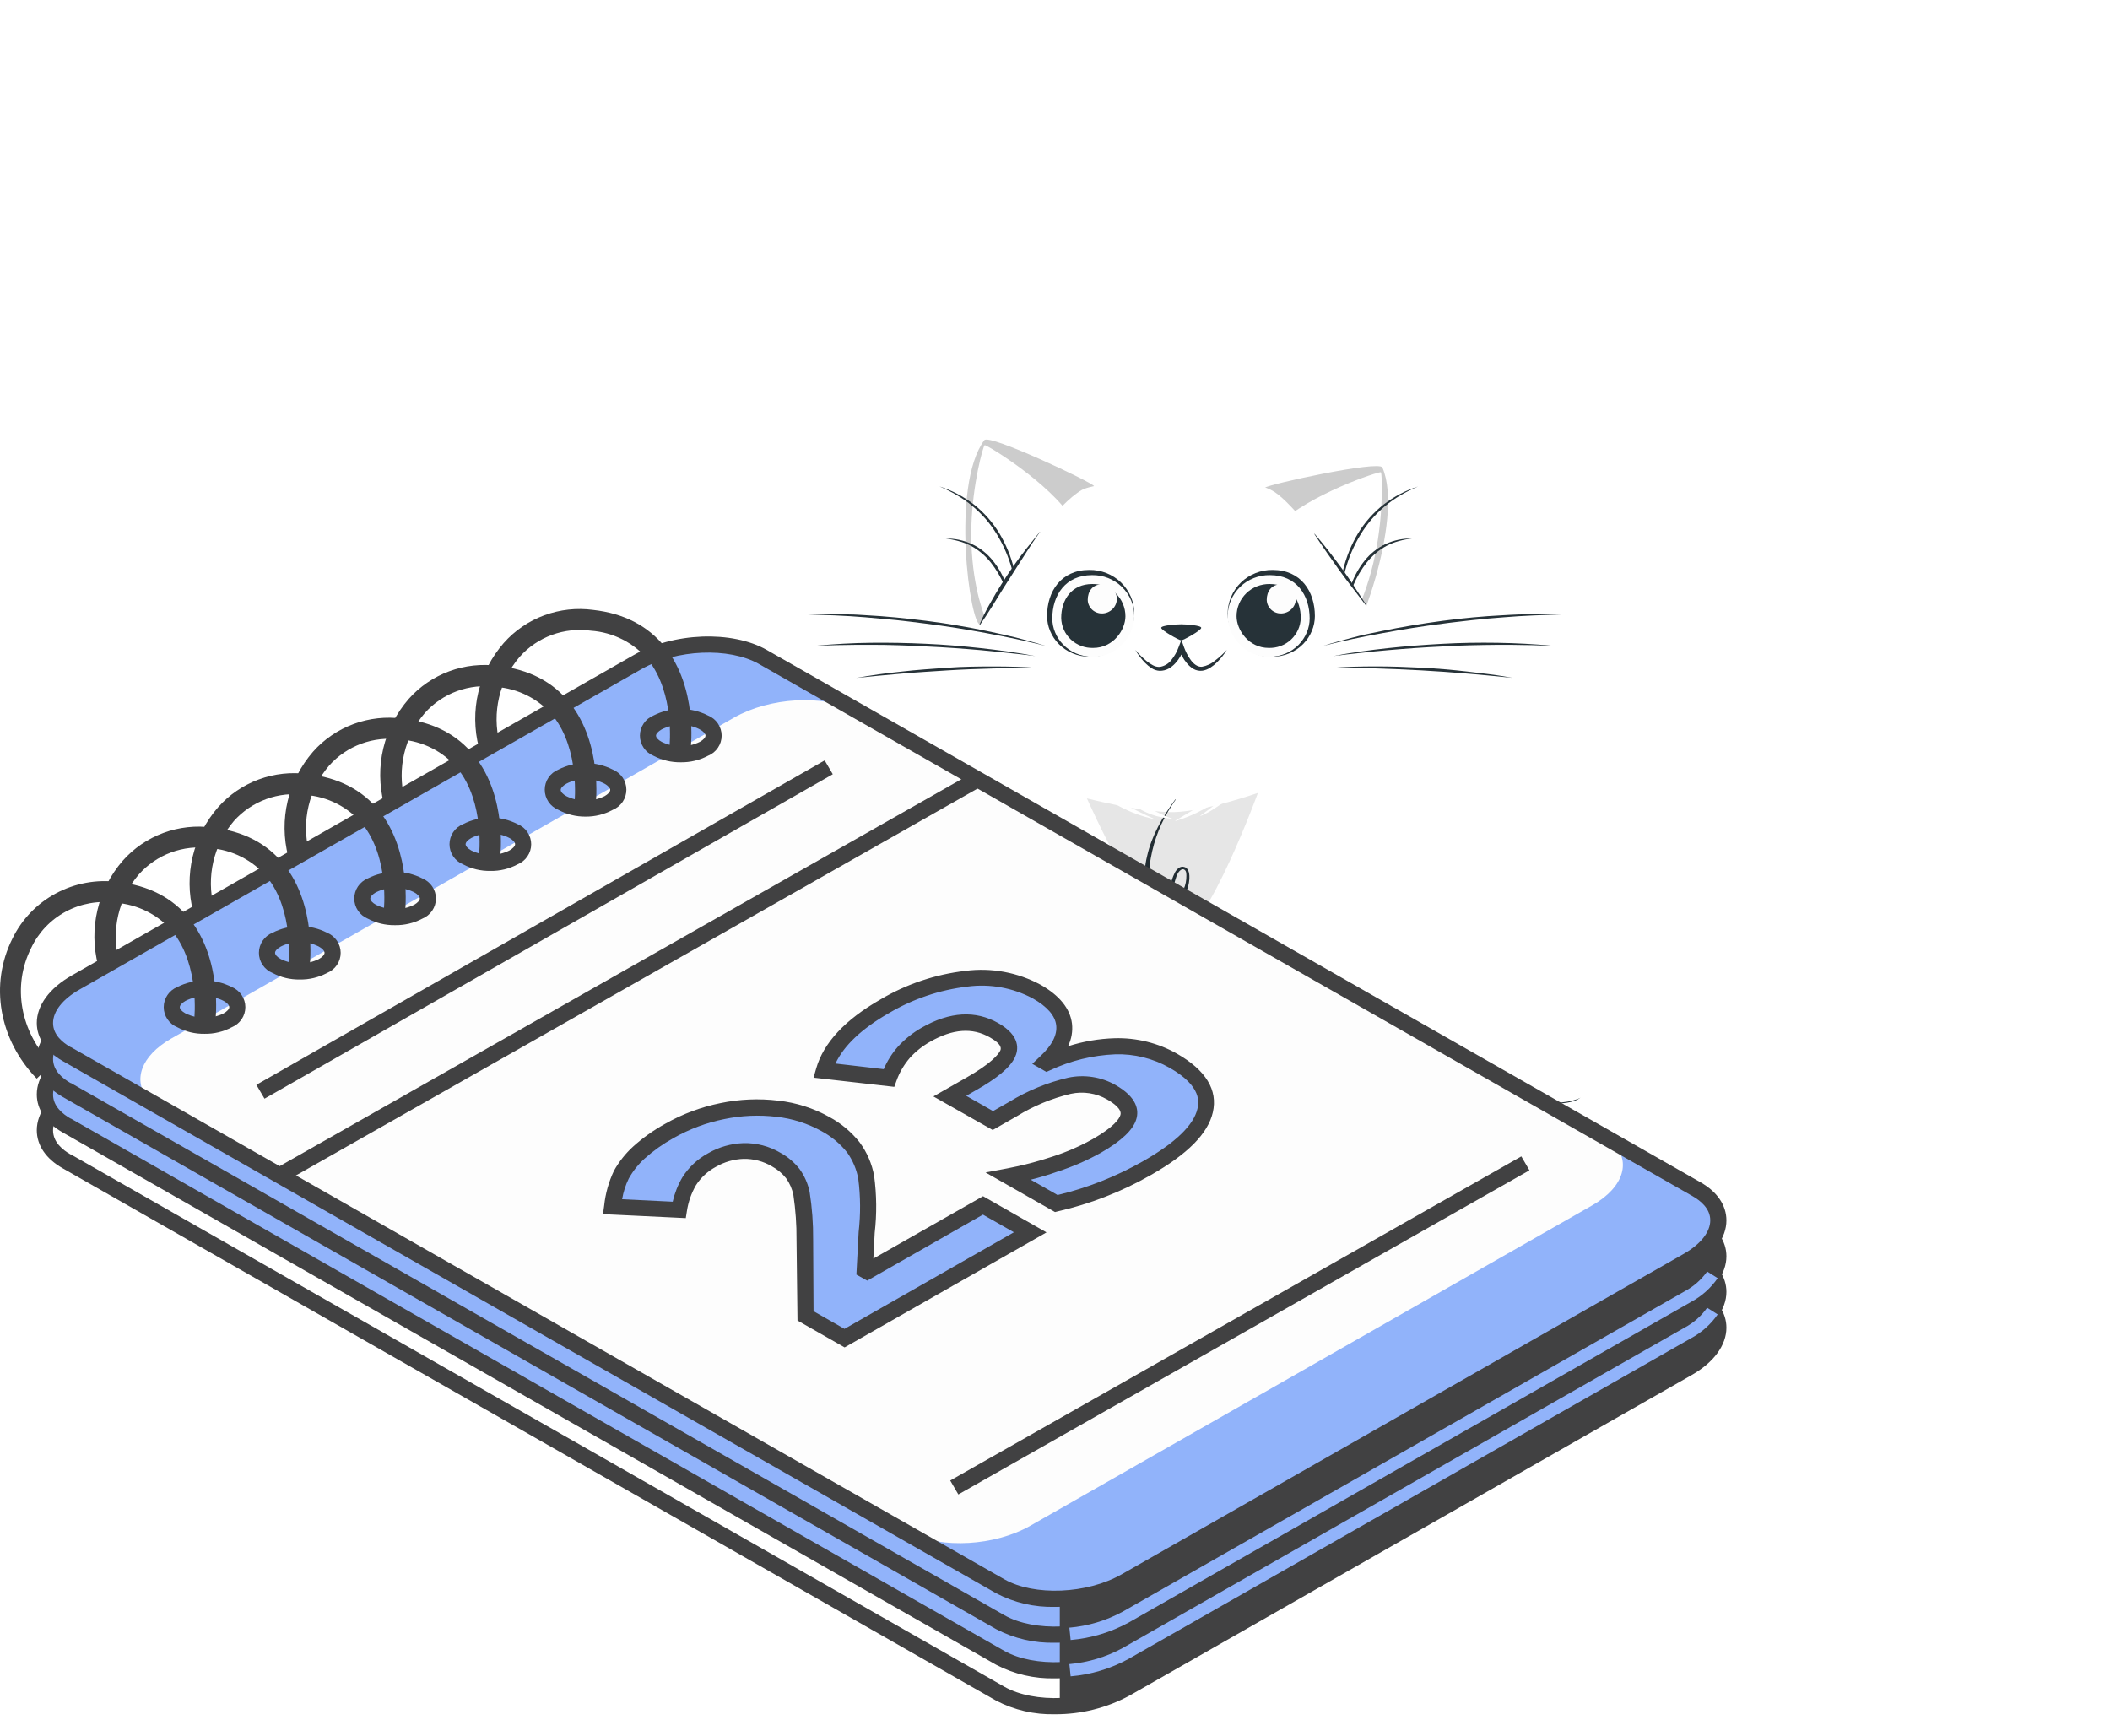 <svg width="96" height="79" viewBox="0 0 96 79" fill="none" xmlns="http://www.w3.org/2000/svg">
<g filter="url(#filter0_d)">
<path d="M48.174 40.366C48.174 40.366 45.414 41.354 44.893 43.062C44.371 44.769 47.143 49.091 47.143 49.091C47.143 49.091 45.906 49.892 45.792 50.213C45.679 50.533 46.297 51.044 46.297 51.044C46.297 51.044 46.275 51.425 46.729 51.718C47.183 52.011 47.799 51.718 47.799 51.718C48.106 51.881 48.452 51.958 48.8 51.943C49.39 51.92 50.665 50.482 50.801 50.257C50.938 50.033 48.174 40.366 48.174 40.366Z" fill="white"/>
<path d="M45.681 41.948C45.365 42.209 45.095 42.52 44.881 42.867C44.777 43.045 44.685 43.229 44.608 43.42C44.526 43.605 44.467 43.8 44.433 43.999C44.417 44.115 44.398 44.23 44.385 44.347C44.369 44.45 44.369 44.555 44.385 44.659C44.385 44.667 44.399 44.667 44.403 44.659C44.426 44.607 44.443 44.552 44.453 44.496C44.47 44.434 44.491 44.372 44.511 44.312C44.549 44.196 44.595 44.084 44.638 43.971C44.722 43.733 44.821 43.501 44.933 43.275C45.045 43.053 45.178 42.843 45.311 42.631C45.445 42.415 45.596 42.21 45.764 42.02C45.774 42.009 45.779 41.995 45.778 41.98C45.777 41.966 45.77 41.952 45.759 41.943C45.748 41.933 45.734 41.928 45.719 41.929C45.705 41.93 45.691 41.937 45.681 41.948Z" fill="white"/>
<path d="M45.238 42.967C45.169 43.043 45.105 43.123 45.045 43.206C44.993 43.286 44.946 43.37 44.905 43.456C44.818 43.638 44.754 43.831 44.717 44.03C44.632 44.427 44.639 44.838 44.737 45.232C44.737 45.237 44.739 45.242 44.743 45.245C44.746 45.249 44.751 45.251 44.756 45.251C44.761 45.251 44.766 45.249 44.77 45.245C44.773 45.242 44.775 45.237 44.775 45.232C44.81 45.045 44.824 44.858 44.85 44.663C44.875 44.469 44.899 44.289 44.938 44.099C44.977 43.914 45.027 43.732 45.087 43.553C45.146 43.37 45.226 43.194 45.325 43.029C45.33 43.018 45.331 43.006 45.327 42.994C45.324 42.982 45.316 42.972 45.306 42.965C45.296 42.958 45.284 42.954 45.272 42.955C45.26 42.955 45.248 42.959 45.238 42.967Z" fill="white"/>
<g opacity="0.1">
<path opacity="0.1" d="M48.174 40.366C48.174 40.366 45.414 41.354 44.892 43.062C44.371 44.769 47.142 49.091 47.142 49.091C47.142 49.091 45.906 49.892 45.792 50.213C45.679 50.533 46.297 51.044 46.297 51.044C46.297 51.044 46.274 51.425 46.729 51.718C47.183 52.011 47.799 51.718 47.799 51.718C48.106 51.881 48.452 51.958 48.8 51.943C49.39 51.92 50.665 50.482 50.801 50.257C50.937 50.033 48.174 40.366 48.174 40.366Z" fill="black"/>
<path opacity="0.1" d="M45.681 41.947C45.365 42.209 45.095 42.52 44.881 42.867C44.777 43.044 44.685 43.229 44.608 43.419C44.526 43.605 44.467 43.8 44.433 43.999C44.417 44.115 44.398 44.23 44.385 44.347C44.369 44.45 44.369 44.555 44.385 44.658C44.385 44.667 44.399 44.667 44.403 44.658C44.426 44.606 44.443 44.552 44.453 44.496C44.47 44.434 44.491 44.372 44.511 44.312C44.549 44.196 44.595 44.084 44.638 43.97C44.722 43.733 44.821 43.501 44.933 43.275C45.045 43.053 45.178 42.842 45.311 42.63C45.445 42.415 45.596 42.21 45.764 42.02C45.774 42.009 45.779 41.995 45.778 41.98C45.777 41.966 45.77 41.952 45.759 41.943C45.748 41.933 45.734 41.928 45.719 41.929C45.705 41.93 45.691 41.937 45.681 41.947Z" fill="black"/>
<path opacity="0.1" d="M45.238 42.967C45.169 43.043 45.105 43.123 45.045 43.206C44.993 43.286 44.946 43.37 44.905 43.456C44.818 43.638 44.754 43.831 44.717 44.03C44.632 44.427 44.639 44.838 44.737 45.232C44.737 45.237 44.739 45.242 44.743 45.245C44.746 45.249 44.751 45.251 44.756 45.251C44.761 45.251 44.766 45.249 44.77 45.245C44.773 45.242 44.775 45.237 44.775 45.232C44.81 45.045 44.824 44.858 44.85 44.663C44.875 44.469 44.899 44.289 44.938 44.099C44.977 43.914 45.027 43.732 45.087 43.553C45.146 43.37 45.226 43.194 45.325 43.029C45.33 43.018 45.331 43.006 45.327 42.994C45.324 42.982 45.316 42.972 45.306 42.965C45.296 42.958 45.284 42.954 45.272 42.955C45.26 42.955 45.248 42.959 45.238 42.967Z" fill="black"/>
</g>
<path d="M50.797 50.245C50.661 50.471 49.386 51.909 48.796 51.93C48.447 51.946 48.101 51.869 47.794 51.706C47.794 51.706 47.179 51.999 46.726 51.706C46.273 51.413 46.293 51.032 46.293 51.032C46.293 51.032 45.679 50.516 45.788 50.202C45.898 49.887 47.139 49.08 47.139 49.08C47.805 48.968 48.533 49.223 48.533 49.223C48.211 49.068 47.859 48.98 47.5 48.966C48.034 48.896 48.577 48.985 49.058 49.223C49.583 49.467 50.141 49.635 50.714 49.722C50.785 50.031 50.815 50.213 50.797 50.245Z" fill="#FDFDFD"/>
<path d="M50.797 50.245C50.661 50.471 49.386 51.909 48.796 51.93C48.574 51.939 48.353 51.91 48.141 51.847L49.451 49.399C49.86 49.548 50.282 49.658 50.713 49.728C50.785 50.031 50.815 50.213 50.797 50.245Z" fill="#DBDBDB"/>
<path d="M46.952 49.531C46.831 49.616 46.717 49.709 46.61 49.811C46.492 49.915 46.391 50.035 46.31 50.169C46.163 50.437 46.247 50.751 46.283 51.042C46.283 51.054 46.303 51.053 46.302 51.042C46.255 50.763 46.299 50.476 46.428 50.224C46.579 49.98 46.76 49.756 46.968 49.558C46.984 49.541 46.965 49.522 46.952 49.531Z" fill="#263238"/>
<path d="M48.599 50.052C48.33 50.242 48.098 50.478 47.914 50.749C47.833 50.882 47.78 51.031 47.758 51.185C47.744 51.353 47.763 51.523 47.814 51.684C47.814 51.692 47.83 51.692 47.832 51.684C47.854 51.528 47.868 51.371 47.902 51.216C47.937 51.074 47.99 50.938 48.06 50.81C48.128 50.678 48.208 50.553 48.299 50.436C48.397 50.311 48.507 50.187 48.61 50.062C48.617 50.059 48.608 50.046 48.599 50.052Z" fill="#263238"/>
<path d="M44.593 24.411C44.145 24.471 43.238 18.121 44.783 16.033C45.005 15.732 49.705 17.957 49.774 18.121C49.843 18.284 45.516 24.287 44.593 24.411Z" fill="white"/>
<path opacity="0.2" d="M49.774 18.116C49.797 18.167 49.389 18.789 48.792 19.621C47.782 17.985 44.871 16.212 44.799 16.256C44.727 16.3 44.248 18.04 44.196 19.933C44.136 22.177 44.638 23.68 44.88 24.269C44.796 24.336 44.698 24.383 44.593 24.408C44.147 24.468 43.239 18.117 44.784 16.028C45.005 15.727 49.702 17.952 49.774 18.116Z" fill="black"/>
<path d="M46.044 23.778C46.004 23.581 45.953 23.385 45.893 23.192C45.836 23 45.767 22.812 45.688 22.628C45.534 22.259 45.331 21.913 45.083 21.599C44.96 21.444 44.821 21.301 44.668 21.173C44.593 21.107 44.511 21.049 44.431 20.991C44.35 20.934 44.263 20.884 44.178 20.839C44.09 20.793 43.999 20.751 43.906 20.715C43.811 20.683 43.718 20.643 43.619 20.621C43.423 20.566 43.223 20.527 43.021 20.506C43.435 20.496 43.846 20.581 44.221 20.756C44.598 20.935 44.928 21.198 45.185 21.525C45.441 21.847 45.642 22.209 45.781 22.595C45.923 22.976 46.011 23.374 46.044 23.778Z" fill="#263238"/>
<path d="M46.315 23.625C46.306 23.335 46.278 23.047 46.23 22.761C46.186 22.476 46.124 22.193 46.046 21.915C45.894 21.358 45.665 20.825 45.366 20.331C45.217 20.084 45.048 19.85 44.861 19.63C44.67 19.413 44.463 19.21 44.241 19.024C44.019 18.838 43.781 18.671 43.528 18.526C43.276 18.377 43.014 18.246 42.743 18.133C43.307 18.313 43.835 18.589 44.303 18.948C44.768 19.316 45.163 19.762 45.469 20.267C45.771 20.771 45.996 21.318 46.136 21.887C46.28 22.455 46.34 23.04 46.315 23.625Z" fill="#263238"/>
<path d="M61.16 25.476C61.581 25.633 63.919 19.651 62.894 17.27C62.747 16.929 57.661 18.046 57.554 18.19C57.447 18.335 60.289 25.151 61.16 25.476Z" fill="white"/>
<path opacity="0.2" d="M57.555 18.191C57.521 18.234 57.775 18.931 58.166 19.876C59.528 18.505 62.766 17.431 62.827 17.489C62.887 17.546 62.953 19.35 62.574 21.206C62.119 23.402 61.285 24.755 60.915 25.276C60.981 25.36 61.065 25.427 61.161 25.475C61.584 25.633 63.922 19.651 62.896 17.271C62.746 16.933 57.661 18.047 57.555 18.191Z" fill="black"/>
<path d="M61.216 23.778C61.248 23.373 61.338 22.974 61.481 22.593C61.62 22.206 61.821 21.845 62.077 21.522C62.335 21.196 62.664 20.933 63.041 20.753C63.416 20.579 63.828 20.493 64.243 20.504C64.04 20.525 63.84 20.563 63.644 20.618C63.546 20.641 63.453 20.681 63.357 20.712C63.264 20.748 63.173 20.79 63.085 20.837C62.996 20.881 62.914 20.938 62.833 20.989C62.752 21.04 62.67 21.105 62.597 21.171C62.444 21.298 62.304 21.441 62.181 21.597C61.933 21.911 61.729 22.257 61.576 22.625C61.421 22.997 61.302 23.382 61.221 23.776L61.216 23.778Z" fill="#263238"/>
<path d="M60.944 23.625C60.917 23.041 60.977 22.457 61.12 21.89C61.26 21.32 61.484 20.774 61.786 20.27C62.094 19.765 62.49 19.319 62.957 18.952C63.424 18.593 63.952 18.317 64.515 18.137C64.245 18.25 63.983 18.381 63.732 18.529C63.479 18.674 63.24 18.841 63.017 19.028C62.795 19.214 62.589 19.416 62.399 19.634C62.212 19.853 62.043 20.088 61.894 20.334C61.594 20.828 61.365 21.362 61.214 21.919C61.135 22.197 61.073 22.479 61.03 22.765C60.982 23.049 60.953 23.337 60.944 23.625Z" fill="#263238"/>
<path d="M43.017 27.509C43.017 28.331 44.056 30.698 46.203 32.361C46.203 32.361 47.013 42.841 47.191 43.696C47.369 44.551 49.631 51.04 49.624 51.13C49.616 51.22 48.645 52.002 48.518 52.264C48.424 52.49 48.365 52.729 48.343 52.972C48.343 53.032 48.913 53.66 49.246 53.685C49.246 53.685 50.232 54.315 51.023 53.908C51.023 53.908 51.758 54.053 52.159 53.918C52.56 53.784 53.516 52.877 53.859 52.573C54.202 52.269 54.087 51.666 54.087 51.666L56.469 51.844C56.469 51.844 56.617 52.899 56.76 53.215C56.904 53.532 57.856 54.199 58.231 54.271C58.605 54.343 59.25 54.063 59.25 54.063C59.25 54.063 59.919 54.262 60.386 54.188C60.853 54.113 61.172 53.466 61.172 53.466C61.429 53.37 61.67 53.236 61.887 53.068C62.131 52.846 61.559 51.993 61.224 51.787C61.036 51.668 60.824 51.59 60.603 51.56C60.603 51.56 67.246 51.395 68.535 51.251C69.823 51.106 71.124 50.813 71.311 50.407C71.498 50.001 71.382 41.94 70.949 40.826C70.516 39.711 68.203 36.565 67.373 35.902C66.542 35.239 62.115 31.064 62.115 31.064C62.115 31.064 63.994 28.645 64.215 27.075C64.282 26.599 59.629 19.432 57.976 18.377C56.322 17.323 49.989 17.845 49.221 18.294C46.984 19.598 43.017 27.035 43.017 27.509Z" fill="white"/>
<path d="M47.236 42.768C47.257 42.545 47.284 42.32 47.319 42.097C47.322 42.08 47.317 42.062 47.307 42.048C47.297 42.033 47.282 42.023 47.265 42.019C47.248 42.015 47.23 42.017 47.214 42.025C47.199 42.034 47.187 42.047 47.181 42.063C47.106 42.281 47.049 42.503 47.009 42.729C46.972 42.957 46.951 43.188 46.947 43.418C46.933 43.855 46.933 44.34 47.144 44.736C47.144 44.742 47.16 44.736 47.161 44.736C47.23 44.306 47.168 43.863 47.183 43.428C47.194 43.205 47.218 42.983 47.236 42.768Z" fill="white"/>
<path d="M47.324 41.618C47.042 41.972 46.848 42.387 46.757 42.828C46.7 43.045 46.667 43.267 46.658 43.49C46.652 43.601 46.652 43.712 46.658 43.823C46.673 43.933 46.699 44.041 46.735 44.146C46.735 44.157 46.759 44.158 46.76 44.146C46.777 44.041 46.808 43.938 46.82 43.833C46.831 43.728 46.84 43.627 46.855 43.525C46.888 43.315 46.922 43.104 46.981 42.896C47.104 42.486 47.255 42.085 47.435 41.697C47.459 41.633 47.379 41.556 47.324 41.618Z" fill="white"/>
<path d="M43.774 26.022C43.614 26.213 43.466 26.413 43.331 26.623C43.201 26.833 43.088 27.054 42.994 27.283C42.893 27.51 42.811 27.745 42.75 27.986C42.699 28.233 42.663 28.483 42.642 28.734C42.642 28.763 42.679 28.775 42.688 28.745C42.757 28.512 42.851 28.285 42.94 28.06C43.03 27.834 43.108 27.606 43.204 27.383C43.3 27.16 43.406 26.941 43.512 26.721C43.618 26.502 43.723 26.284 43.845 26.073C43.873 26.032 43.807 25.982 43.774 26.022Z" fill="white"/>
<path d="M43.506 26.986C43.39 27.186 43.293 27.394 43.214 27.61C43.141 27.823 43.086 28.043 43.051 28.265C42.989 28.711 43.009 29.164 43.111 29.603C43.111 29.605 43.113 29.607 43.115 29.609C43.117 29.61 43.12 29.611 43.123 29.611C43.125 29.611 43.128 29.61 43.13 29.609C43.132 29.607 43.134 29.605 43.135 29.603C43.135 29.163 43.175 28.724 43.253 28.291C43.288 28.078 43.334 27.866 43.391 27.657C43.443 27.443 43.506 27.233 43.58 27.025C43.598 26.973 43.527 26.947 43.506 26.986Z" fill="white"/>
<path d="M63.627 25.961C63.458 25.738 63.273 25.528 63.074 25.331C63.061 25.318 63.036 25.331 63.047 25.352C63.339 25.748 63.592 26.17 63.805 26.611C63.912 26.826 64.017 27.043 64.106 27.265C64.196 27.486 64.278 27.724 64.359 27.956C64.453 28.217 64.524 28.485 64.601 28.75C64.602 28.752 64.603 28.754 64.605 28.755C64.606 28.756 64.609 28.757 64.611 28.757C64.613 28.757 64.615 28.756 64.616 28.755C64.618 28.754 64.619 28.752 64.62 28.75C64.63 27.747 64.229 26.753 63.627 25.961Z" fill="white"/>
<path d="M64.189 28.41C64.187 28.309 64.181 28.208 64.168 28.108C64.148 27.903 64.112 27.7 64.06 27.5C63.943 27.106 63.793 26.723 63.611 26.355C63.6 26.333 63.564 26.355 63.571 26.372C63.697 26.752 63.781 27.151 63.873 27.541C63.918 27.734 63.968 27.926 64.018 28.118C64.043 28.215 64.066 28.315 64.094 28.411C64.122 28.507 64.137 28.609 64.171 28.703C64.171 28.71 64.187 28.712 64.189 28.703C64.194 28.605 64.194 28.508 64.189 28.41Z" fill="white"/>
<path d="M69.742 38.167C69.557 37.929 69.376 37.688 69.187 37.455C68.996 37.225 68.789 37.007 68.567 36.805C68.345 36.602 68.121 36.401 67.882 36.216C67.644 36.032 67.377 35.87 67.125 35.702C66.989 35.609 66.844 35.53 66.702 35.444C66.561 35.358 66.406 35.262 66.253 35.177C66.243 35.171 66.234 35.186 66.244 35.193C66.497 35.368 66.736 35.543 66.97 35.736C67.203 35.93 67.419 36.119 67.641 36.314C67.863 36.508 68.093 36.698 68.313 36.896C68.426 36.998 68.537 37.101 68.647 37.207C68.757 37.313 68.87 37.403 68.98 37.502C69.233 37.726 69.485 37.943 69.716 38.185C69.731 38.196 69.752 38.18 69.742 38.167Z" fill="white"/>
<path d="M71.478 41.495C71.367 41.231 71.241 40.975 71.099 40.726C70.963 40.477 70.815 40.227 70.659 39.978C70.501 39.743 70.327 39.518 70.139 39.306C69.928 39.063 69.703 38.834 69.486 38.596C69.479 38.587 69.466 38.596 69.474 38.61C69.838 39.045 70.105 39.546 70.411 40.023C70.56 40.26 70.705 40.499 70.841 40.743C70.978 40.988 71.094 41.242 71.22 41.491C71.363 41.772 71.513 42.05 71.656 42.33C71.676 42.369 71.733 42.339 71.722 42.3C71.66 42.026 71.579 41.757 71.478 41.495Z" fill="white"/>
<path d="M71.608 42.765C71.563 42.548 71.499 42.334 71.418 42.127C71.34 41.926 71.249 41.733 71.152 41.541C71.054 41.338 70.942 41.141 70.818 40.953C70.811 40.945 70.796 40.953 70.8 40.96C70.879 41.161 70.966 41.359 71.042 41.561C71.118 41.763 71.184 41.971 71.248 42.184C71.312 42.398 71.374 42.598 71.447 42.808C71.52 43.017 71.573 43.223 71.645 43.431C71.647 43.437 71.651 43.441 71.656 43.444C71.662 43.448 71.668 43.449 71.674 43.448C71.68 43.447 71.685 43.443 71.689 43.439C71.693 43.434 71.695 43.428 71.695 43.422C71.687 43.201 71.657 42.981 71.608 42.765Z" fill="white"/>
<path d="M47.316 20.191C46.907 20.703 46.486 21.212 46.113 21.749C45.739 22.286 45.386 22.847 45.066 23.418C44.878 23.744 44.709 24.08 44.561 24.425C44.559 24.428 44.559 24.432 44.56 24.435C44.56 24.438 44.563 24.441 44.566 24.442C44.569 24.444 44.572 24.445 44.576 24.444C44.579 24.443 44.582 24.441 44.583 24.438C44.962 23.9 45.298 23.331 45.646 22.773C45.994 22.216 46.355 21.669 46.706 21.114C46.903 20.802 47.11 20.491 47.323 20.193C47.319 20.191 47.317 20.19 47.316 20.191Z" fill="#263238"/>
<path d="M62.17 23.539C61.802 22.974 61.444 22.406 61.046 21.86C60.648 21.314 60.245 20.796 59.811 20.288C59.811 20.288 59.795 20.288 59.799 20.297C60.164 20.857 60.546 21.404 60.935 21.946C61.324 22.488 61.748 23.013 62.15 23.55C62.152 23.553 62.154 23.555 62.157 23.555C62.16 23.556 62.163 23.556 62.166 23.555C62.169 23.553 62.171 23.55 62.172 23.548C62.172 23.545 62.172 23.542 62.17 23.539Z" fill="#263238"/>
<path d="M55.458 39.326C54.645 39.268 53.944 38.72 53.608 38.089C53.474 37.838 53.388 37.564 53.355 37.282C53.425 37.258 53.491 37.224 53.551 37.181C53.718 37.047 53.848 36.873 53.93 36.676C54.035 36.462 54.098 36.23 54.114 35.992C54.122 35.82 54.114 35.536 53.903 35.455C53.693 35.374 53.525 35.566 53.453 35.704C53.351 35.913 53.276 36.134 53.229 36.362C53.172 36.615 53.15 36.874 53.163 37.133C53.108 37.138 53.054 37.136 53.001 37.125C52.562 37.044 52.37 36.641 52.323 36.287C52.272 35.873 52.283 35.452 52.359 35.041C52.511 34.19 52.835 33.379 53.311 32.654C53.369 32.564 53.425 32.473 53.488 32.386C53.494 32.376 53.477 32.367 53.47 32.377C52.891 33.173 52.399 34.018 52.19 34.953C52.078 35.405 52.049 35.874 52.105 36.337C52.166 36.76 52.403 37.201 52.914 37.303C53.001 37.321 53.09 37.325 53.178 37.315C53.195 37.465 53.226 37.614 53.271 37.759C53.407 38.167 53.653 38.53 53.982 38.809C54.312 39.087 54.713 39.272 55.141 39.341C55.244 39.356 55.348 39.364 55.452 39.366C55.495 39.376 55.492 39.33 55.458 39.326ZM53.335 36.876C53.34 36.666 53.366 36.457 53.414 36.252C53.439 36.148 53.469 36.043 53.505 35.94C53.531 35.844 53.574 35.754 53.631 35.672C53.682 35.607 53.785 35.51 53.883 35.569C53.981 35.629 53.973 35.75 53.978 35.833C53.984 36.051 53.941 36.267 53.852 36.467C53.757 36.688 53.599 36.978 53.347 37.09C53.337 37.02 53.334 36.948 53.335 36.876Z" fill="#263238"/>
<path d="M54.701 46.127C54.196 45.556 52.394 43.305 51.987 42.673C51.17 41.403 50.493 40.042 49.788 38.718C49.388 37.97 48.936 37.078 48.56 36.316C48.553 36.305 48.533 36.31 48.538 36.322C49.147 37.693 49.624 39.021 50.213 40.269C50.882 41.637 51.709 42.925 52.678 44.105C53.215 44.777 54.056 45.54 54.674 46.152C54.682 46.158 54.712 46.141 54.701 46.127Z" fill="#263238"/>
<path d="M54.244 49.34C54.235 48.53 54.193 47.72 54.148 46.912C54.123 46.452 54.091 45.991 54.074 45.531C54.074 45.527 54.072 45.523 54.069 45.52C54.066 45.517 54.062 45.515 54.057 45.515C54.053 45.515 54.049 45.517 54.045 45.52C54.042 45.523 54.041 45.527 54.041 45.531C54.041 46.341 54.017 47.151 54.012 47.963C54.007 48.774 54.028 49.583 54.066 50.391C54.089 50.853 54.13 51.313 54.168 51.773C54.169 51.777 54.172 51.78 54.175 51.782C54.178 51.785 54.181 51.786 54.185 51.786C54.189 51.786 54.193 51.785 54.196 51.782C54.199 51.78 54.201 51.777 54.202 51.773C54.217 51.368 54.241 50.963 54.245 50.557C54.249 50.15 54.248 49.745 54.244 49.34Z" fill="#263238"/>
<path d="M56.494 50.734C56.494 50.336 56.488 49.938 56.472 49.541C56.444 48.746 56.405 47.951 56.355 47.156C56.327 46.704 56.289 46.25 56.26 45.798C56.26 45.791 56.258 45.785 56.253 45.78C56.248 45.776 56.242 45.773 56.235 45.773C56.228 45.773 56.222 45.776 56.217 45.78C56.213 45.785 56.21 45.791 56.21 45.798C56.219 46.593 56.21 47.388 56.234 48.183C56.258 48.979 56.288 49.774 56.34 50.568C56.354 50.792 56.369 51.015 56.388 51.239C56.397 51.346 56.407 51.452 56.416 51.557C56.425 51.663 56.443 51.773 56.45 51.882C56.45 51.884 56.452 51.886 56.454 51.887C56.456 51.888 56.458 51.889 56.461 51.889C56.463 51.889 56.465 51.888 56.467 51.887C56.469 51.886 56.47 51.884 56.471 51.882C56.489 51.7 56.497 51.518 56.494 51.336C56.496 51.138 56.495 50.936 56.494 50.734Z" fill="#263238"/>
<path d="M63.011 44.833C63.103 44.153 63.201 43.475 63.302 42.799C63.302 42.794 63.3 42.79 63.297 42.786C63.294 42.783 63.289 42.781 63.285 42.781C63.28 42.781 63.276 42.783 63.272 42.786C63.269 42.79 63.267 42.794 63.267 42.799C63.163 43.391 63.054 43.983 62.94 44.572C62.828 45.158 62.736 45.748 62.613 46.333C62.476 46.91 62.278 47.471 62.022 48.006C61.778 48.552 61.536 49.1 61.303 49.652C61.177 49.962 61.041 50.275 60.913 50.584C60.849 50.74 60.787 50.894 60.722 51.051C60.656 51.209 60.604 51.38 60.542 51.544C60.54 51.548 60.54 51.553 60.542 51.557C60.544 51.562 60.547 51.566 60.551 51.568C60.556 51.569 60.561 51.57 60.565 51.568C60.57 51.566 60.573 51.563 60.575 51.559C60.646 51.423 60.724 51.294 60.792 51.157C60.861 51.02 60.926 50.886 60.99 50.749C61.117 50.474 61.253 50.201 61.382 49.927C61.64 49.379 61.886 48.828 62.139 48.276C62.265 48.008 62.377 47.739 62.481 47.463C62.578 47.187 62.657 46.904 62.717 46.618C62.856 46.027 62.934 45.426 63.011 44.833Z" fill="#263238"/>
<path d="M53.864 52.572C53.52 52.877 52.569 53.784 52.164 53.918C51.759 54.053 51.028 53.91 51.028 53.91C50.237 54.315 49.252 53.687 49.252 53.687C48.918 53.66 48.343 53.032 48.348 52.972C48.37 52.729 48.429 52.49 48.523 52.264C48.65 52.004 49.621 51.22 49.629 51.129C50.218 50.995 50.808 50.937 51.918 51.302C51.523 51.042 51.056 50.909 50.582 50.919C50.582 50.919 52.79 50.757 54.098 51.667C54.093 51.666 54.206 52.268 53.864 52.572Z" fill="#FDFDFD"/>
<path d="M50.111 51.791C49.949 51.894 49.798 52.012 49.66 52.145C49.522 52.266 49.406 52.411 49.318 52.572C49.239 52.727 49.192 52.897 49.182 53.071C49.183 53.276 49.221 53.479 49.294 53.67C49.294 53.679 49.313 53.678 49.312 53.67C49.286 53.477 49.283 53.281 49.304 53.087C49.334 52.927 49.394 52.773 49.483 52.636C49.57 52.49 49.669 52.352 49.78 52.223C49.896 52.089 50.033 51.974 50.144 51.834C50.163 51.809 50.139 51.774 50.111 51.791Z" fill="#263238"/>
<path d="M51.936 52.002C51.628 52.222 51.368 52.499 51.171 52.819C51.08 52.983 51.026 53.165 51.012 53.351C50.998 53.538 51.025 53.725 51.09 53.901C51.091 53.903 51.092 53.904 51.094 53.906C51.096 53.907 51.098 53.907 51.1 53.907C51.102 53.907 51.104 53.907 51.105 53.906C51.107 53.904 51.108 53.903 51.109 53.901C51.105 53.718 51.121 53.535 51.155 53.355C51.197 53.191 51.258 53.033 51.336 52.883C51.412 52.725 51.502 52.574 51.605 52.431C51.714 52.289 51.828 52.152 51.946 52.017C51.951 52.009 51.943 51.996 51.936 52.002Z" fill="#263238"/>
<path d="M61.886 53.067C61.67 53.234 61.429 53.368 61.172 53.465C61.172 53.465 60.848 54.115 60.387 54.188C59.927 54.26 59.251 54.063 59.251 54.063C59.251 54.063 58.606 54.344 58.233 54.272C57.859 54.2 56.905 53.524 56.761 53.215C56.618 52.906 56.47 51.844 56.47 51.844C57.026 51.505 58.311 51.044 59.79 51.257C59.79 51.257 58.95 51.212 58.301 51.459C58.301 51.459 59.553 51.357 60.599 51.559L60.823 51.606H60.829C60.967 51.648 61.098 51.708 61.22 51.783C61.558 51.991 62.127 52.845 61.886 53.067Z" fill="#FDFDFD"/>
<path d="M59.72 53.032C59.649 52.677 59.25 52.523 58.95 52.409C58.939 52.409 58.93 52.419 58.941 52.425C59.209 52.566 59.52 52.757 59.541 53.092C59.538 53.257 59.501 53.42 59.433 53.572C59.377 53.729 59.307 53.882 59.255 54.04C59.255 54.052 59.267 54.058 59.274 54.05C59.412 53.92 59.523 53.766 59.604 53.595C59.704 53.425 59.745 53.227 59.72 53.032Z" fill="#263238"/>
<path d="M61.272 52.456C61.063 52.181 60.674 52.082 60.353 52.021C60.351 52.021 60.349 52.022 60.348 52.023C60.346 52.025 60.346 52.027 60.346 52.029C60.346 52.031 60.346 52.033 60.348 52.034C60.349 52.035 60.351 52.036 60.353 52.036C60.65 52.145 60.954 52.251 61.11 52.542C61.258 52.813 61.229 53.166 61.163 53.456C61.162 53.459 61.162 53.462 61.164 53.465C61.165 53.469 61.168 53.471 61.171 53.472C61.174 53.473 61.178 53.473 61.181 53.472C61.184 53.47 61.186 53.468 61.187 53.465C61.37 53.173 61.496 52.759 61.272 52.456Z" fill="#263238"/>
<path opacity="0.1" d="M49.453 32.328C49.453 32.328 52.018 32.986 53.429 32.951C54.84 32.916 57.232 32.078 57.232 32.078C57.232 32.078 54.975 38.266 53.652 38.544C52.329 38.822 49.453 32.328 49.453 32.328Z" fill="black"/>
<path d="M56.393 31.449C56.276 31.534 56.152 31.608 56.035 31.698C55.917 31.788 55.804 31.87 55.686 31.955C55.453 32.123 55.214 32.285 54.968 32.437C54.477 32.744 53.977 33.037 53.481 33.336C53.474 33.336 53.475 33.357 53.481 33.353C54.365 33.104 55.161 32.63 55.897 32.09C55.999 32.015 56.099 31.939 56.196 31.858C56.293 31.777 56.393 31.672 56.49 31.578C56.505 31.565 56.515 31.546 56.517 31.526C56.519 31.506 56.513 31.486 56.501 31.47C56.489 31.454 56.471 31.443 56.451 31.439C56.431 31.435 56.41 31.439 56.393 31.449Z" fill="white"/>
<path d="M57.172 30.7C56.833 31.008 56.541 31.359 56.23 31.688C56.074 31.853 55.911 32.012 55.746 32.168C55.58 32.324 55.416 32.489 55.241 32.637C55.04 32.806 54.828 32.956 54.617 33.111C54.61 33.118 54.617 33.133 54.617 33.129C54.828 33.041 55.031 32.934 55.222 32.81C55.421 32.686 55.612 32.551 55.796 32.406C56.157 32.106 56.491 31.776 56.794 31.42C56.973 31.222 57.135 31.01 57.279 30.786C57.332 30.716 57.23 30.643 57.172 30.7Z" fill="white"/>
<path d="M53.319 33.241C53.209 33.208 53.102 33.166 52.998 33.117C52.899 33.075 52.8 33.028 52.703 32.981C52.502 32.883 52.3 32.792 52.101 32.691C51.697 32.5 51.31 32.276 50.943 32.023C50.916 32.003 50.879 32.037 50.906 32.062C51.222 32.391 51.589 32.668 51.992 32.885C52.194 32.989 52.405 33.072 52.623 33.134C52.735 33.163 52.846 33.184 52.957 33.206C53.068 33.229 53.194 33.234 53.309 33.26C53.311 33.261 53.314 33.261 53.317 33.261C53.32 33.26 53.322 33.258 53.323 33.255C53.325 33.253 53.325 33.25 53.324 33.247C53.323 33.245 53.321 33.242 53.319 33.241Z" fill="white"/>
<path d="M52.469 33.239C51.99 33.027 51.529 32.792 51.07 32.541C50.845 32.416 50.621 32.291 50.398 32.167C50.163 32.042 49.946 31.887 49.751 31.706C49.735 31.689 49.709 31.712 49.721 31.73C49.873 31.945 50.066 32.129 50.289 32.271C50.499 32.43 50.721 32.573 50.953 32.7C51.429 32.954 51.938 33.142 52.467 33.259C52.472 33.261 52.48 33.242 52.469 33.239Z" fill="white"/>
<path d="M49.559 21.932C48.282 21.932 47.639 22.901 47.639 24.032C47.639 24.949 48.396 25.885 49.624 25.885C50.852 25.885 51.609 24.785 51.609 23.924C51.609 23.66 51.555 23.398 51.452 23.155C51.348 22.911 51.197 22.69 51.006 22.505C50.815 22.32 50.589 22.173 50.341 22.075C50.093 21.977 49.827 21.928 49.559 21.932Z" fill="#263238"/>
<path d="M49.683 22.168C48.482 22.168 47.877 23.078 47.877 24.141C47.877 25.002 48.59 25.886 49.742 25.886C50.895 25.886 51.609 24.853 51.609 24.044C51.61 23.795 51.56 23.548 51.464 23.319C51.367 23.089 51.224 22.881 51.045 22.706C50.866 22.531 50.653 22.394 50.419 22.301C50.185 22.209 49.935 22.163 49.683 22.168Z" fill="#FDFDFD"/>
<path d="M49.696 22.573C48.755 22.573 48.282 23.286 48.282 24.118C48.286 24.303 48.327 24.485 48.403 24.654C48.479 24.823 48.588 24.975 48.724 25.102C48.859 25.228 49.02 25.327 49.194 25.392C49.369 25.457 49.556 25.487 49.742 25.481C50.645 25.481 51.204 24.672 51.204 24.039C51.204 23.844 51.165 23.651 51.089 23.472C51.013 23.293 50.901 23.13 50.761 22.993C50.621 22.857 50.454 22.749 50.271 22.677C50.088 22.605 49.893 22.57 49.696 22.573Z" fill="#263238"/>
<path d="M50.131 22.588C49.705 22.588 49.489 22.912 49.489 23.29C49.49 23.374 49.508 23.457 49.543 23.534C49.577 23.611 49.626 23.681 49.688 23.739C49.75 23.797 49.823 23.842 49.903 23.872C49.982 23.902 50.067 23.916 50.153 23.913C50.327 23.908 50.493 23.837 50.616 23.715C50.739 23.593 50.811 23.43 50.815 23.257C50.816 23.169 50.798 23.081 50.764 22.999C50.73 22.917 50.68 22.843 50.616 22.78C50.552 22.718 50.477 22.669 50.393 22.636C50.31 22.603 50.221 22.586 50.131 22.588Z" fill="#FDFDFD"/>
<path d="M57.904 21.932C59.182 21.932 59.824 22.901 59.824 24.032C59.824 24.949 59.067 25.885 57.841 25.885C56.614 25.885 55.855 24.785 55.855 23.924C55.856 23.66 55.909 23.398 56.013 23.155C56.116 22.911 56.267 22.691 56.458 22.505C56.648 22.32 56.874 22.174 57.123 22.076C57.371 21.977 57.636 21.928 57.904 21.932Z" fill="#263238"/>
<path d="M57.781 22.168C58.983 22.168 59.586 23.078 59.586 24.141C59.586 25.002 58.874 25.886 57.721 25.886C56.567 25.886 55.855 24.851 55.855 24.037C55.855 23.789 55.906 23.543 56.003 23.314C56.1 23.085 56.242 22.878 56.422 22.704C56.601 22.53 56.813 22.393 57.047 22.301C57.28 22.209 57.53 22.163 57.781 22.168Z" fill="#FDFDFD"/>
<path d="M57.769 22.573C58.709 22.573 59.181 23.286 59.181 24.118C59.177 24.303 59.136 24.485 59.06 24.654C58.984 24.823 58.875 24.975 58.739 25.102C58.604 25.228 58.444 25.327 58.269 25.392C58.094 25.457 57.907 25.487 57.721 25.481C56.818 25.481 56.261 24.672 56.261 24.039C56.26 23.844 56.299 23.651 56.375 23.472C56.451 23.293 56.563 23.13 56.703 22.993C56.844 22.857 57.01 22.749 57.193 22.677C57.376 22.605 57.572 22.57 57.769 22.573Z" fill="#263238"/>
<path d="M58.275 22.588C57.848 22.588 57.633 22.912 57.633 23.29C57.635 23.374 57.653 23.457 57.687 23.534C57.721 23.611 57.771 23.68 57.832 23.738C57.894 23.797 57.967 23.842 58.047 23.872C58.126 23.902 58.211 23.916 58.296 23.913C58.471 23.908 58.637 23.837 58.76 23.716C58.884 23.594 58.955 23.43 58.96 23.257C58.961 23.169 58.943 23.081 58.909 22.998C58.875 22.916 58.824 22.842 58.76 22.78C58.696 22.717 58.62 22.668 58.537 22.635C58.454 22.602 58.364 22.586 58.275 22.588Z" fill="#FDFDFD"/>
<path d="M54.653 24.571C54.635 24.695 53.835 25.137 53.743 25.137C53.651 25.137 52.852 24.691 52.833 24.571C52.814 24.451 53.555 24.406 53.743 24.406C53.931 24.406 54.672 24.451 54.653 24.571Z" fill="#263238"/>
<path d="M51.653 25.571C51.808 25.754 51.979 25.923 52.164 26.077C52.254 26.151 52.351 26.215 52.454 26.27C52.547 26.322 52.653 26.348 52.76 26.345C52.865 26.33 52.967 26.295 53.058 26.241C53.15 26.187 53.23 26.116 53.294 26.032C53.435 25.856 53.547 25.658 53.624 25.446L53.751 25.114L53.869 25.446C53.944 25.654 54.048 25.851 54.177 26.032C54.303 26.206 54.482 26.353 54.682 26.338C54.906 26.3 55.115 26.202 55.286 26.054C55.477 25.909 55.655 25.747 55.818 25.571C55.692 25.778 55.54 25.968 55.367 26.139C55.279 26.227 55.182 26.305 55.077 26.372C54.967 26.446 54.843 26.495 54.712 26.517C54.57 26.536 54.426 26.508 54.302 26.438C54.187 26.37 54.086 26.282 54.002 26.179C53.919 26.082 53.848 25.977 53.788 25.865C53.728 25.754 53.675 25.64 53.631 25.522H53.869C53.824 25.642 53.768 25.757 53.703 25.867C53.639 25.979 53.563 26.083 53.475 26.178C53.386 26.277 53.28 26.361 53.162 26.427C53.041 26.491 52.904 26.524 52.766 26.523C52.631 26.517 52.499 26.474 52.388 26.398C52.282 26.33 52.184 26.249 52.097 26.158C51.925 25.981 51.776 25.784 51.653 25.571Z" fill="#263238"/>
<path d="M47.568 25.386C46.672 25.162 45.768 24.972 44.86 24.805C43.951 24.638 43.041 24.489 42.125 24.376C41.896 24.344 41.667 24.315 41.438 24.29C41.209 24.264 40.98 24.234 40.751 24.212C40.291 24.169 39.832 24.125 39.371 24.087C38.45 24.009 37.528 23.981 36.602 23.95L37.297 23.94C37.528 23.94 37.76 23.94 37.991 23.94L38.684 23.958C38.916 23.958 39.147 23.98 39.378 23.991C40.301 24.039 41.223 24.133 42.141 24.248C43.06 24.363 43.973 24.521 44.879 24.707C45.331 24.801 45.783 24.902 46.233 25.011C46.679 25.131 47.127 25.247 47.568 25.386Z" fill="#263238"/>
<path d="M47.11 25.851C46.696 25.799 46.283 25.749 45.868 25.708C45.453 25.667 45.04 25.623 44.625 25.583C43.796 25.511 42.965 25.45 42.134 25.414C41.719 25.387 41.302 25.375 40.887 25.36C40.472 25.345 40.054 25.34 39.639 25.339H39.014L38.383 25.349C37.967 25.349 37.551 25.375 37.134 25.38C37.964 25.305 38.797 25.255 39.631 25.247C40.465 25.238 41.301 25.254 42.134 25.293C42.967 25.331 43.8 25.399 44.629 25.491C45.458 25.583 46.293 25.695 47.11 25.851Z" fill="#263238"/>
<path d="M47.264 26.397C46.917 26.397 46.57 26.397 46.223 26.397C45.876 26.397 45.529 26.406 45.182 26.417C44.487 26.437 43.793 26.459 43.102 26.504C42.41 26.549 41.714 26.59 41.026 26.65C40.338 26.71 39.645 26.775 38.952 26.846C39.296 26.787 39.639 26.732 39.982 26.682C40.327 26.638 40.671 26.591 41.017 26.558C41.707 26.478 42.405 26.433 43.096 26.383C43.786 26.333 44.484 26.325 45.18 26.325C45.877 26.325 46.571 26.338 47.264 26.397Z" fill="#263238"/>
<path d="M60.2 25.386C60.641 25.247 61.084 25.137 61.536 25.012C61.987 24.888 62.437 24.802 62.89 24.708C63.796 24.522 64.71 24.373 65.627 24.249C66.544 24.126 67.466 24.04 68.391 23.993C68.622 23.981 68.853 23.965 69.084 23.959L69.778 23.942C70.009 23.942 70.241 23.942 70.472 23.942L71.165 23.951C70.241 23.983 69.317 24.01 68.397 24.089C67.936 24.121 67.477 24.166 67.018 24.213C66.788 24.236 66.56 24.266 66.33 24.292C66.1 24.318 65.872 24.345 65.643 24.378C64.727 24.49 63.816 24.641 62.909 24.807C62.001 24.972 61.096 25.159 60.2 25.386Z" fill="#263238"/>
<path d="M60.656 25.851C61.475 25.695 62.297 25.584 63.131 25.492C63.965 25.4 64.793 25.34 65.626 25.294C66.459 25.248 67.293 25.235 68.127 25.248C68.961 25.26 69.795 25.306 70.626 25.381C70.208 25.381 69.793 25.347 69.376 25.35L68.752 25.34H68.127C67.71 25.34 67.295 25.354 66.879 25.361C66.462 25.369 66.047 25.389 65.632 25.415C64.8 25.451 63.97 25.512 63.141 25.584C62.726 25.619 62.312 25.661 61.898 25.709C61.483 25.749 61.07 25.799 60.656 25.851Z" fill="#263238"/>
<path d="M60.505 26.397C61.197 26.338 61.893 26.323 62.588 26.322C63.283 26.321 63.976 26.346 64.673 26.381C65.37 26.416 66.061 26.476 66.751 26.555C67.097 26.593 67.442 26.639 67.786 26.68C68.131 26.721 68.473 26.785 68.815 26.843C68.123 26.776 67.434 26.702 66.741 26.648C66.049 26.593 65.353 26.538 64.665 26.502C63.978 26.465 63.277 26.434 62.587 26.414C62.24 26.403 61.893 26.398 61.546 26.395C61.199 26.391 60.852 26.395 60.505 26.397Z" fill="#263238"/>
<path d="M75.714 46.765C75.582 46.441 75.408 46.136 75.197 45.856C75.189 45.846 75.174 45.856 75.18 45.865C75.345 46.125 75.469 46.409 75.546 46.706C75.617 47 75.667 47.297 75.695 47.598C75.74 48.064 75.715 48.534 75.622 48.994C75.589 49.153 75.542 49.309 75.507 49.468C75.428 49.826 75.319 50.176 75.181 50.516C75.162 50.562 75.238 50.592 75.261 50.549C75.43 50.256 75.575 49.949 75.693 49.632C75.802 49.313 75.876 48.984 75.916 48.65C76.015 48.015 75.946 47.365 75.714 46.765Z" fill="white"/>
<path d="M75.576 47.484C75.576 47.482 75.576 47.48 75.574 47.478C75.572 47.476 75.57 47.475 75.568 47.475C75.565 47.475 75.563 47.476 75.561 47.478C75.56 47.48 75.559 47.482 75.559 47.484C75.558 47.778 75.524 48.07 75.459 48.357C75.4 48.641 75.333 48.925 75.257 49.206C75.182 49.488 75.087 49.764 74.973 50.033C74.918 50.164 74.857 50.292 74.793 50.419C74.728 50.547 74.667 50.689 74.596 50.818C74.525 50.948 74.432 51.104 74.344 51.246C74.255 51.388 74.161 51.519 74.067 51.654C74.049 51.68 74.089 51.708 74.111 51.687C74.326 51.479 74.52 51.252 74.692 51.008C74.868 50.763 75.018 50.502 75.141 50.228C75.401 49.681 75.556 49.091 75.6 48.489C75.621 48.156 75.596 47.821 75.576 47.484Z" fill="white"/>
<path d="M72.916 45.069C72.656 45.585 72.134 45.92 71.584 46.066C70.889 46.259 70.16 46.159 69.46 46.05C68.716 45.932 67.971 45.83 67.225 45.735C66.513 45.646 65.8 45.557 65.079 45.506C63.691 45.406 62.237 45.454 60.921 45.964C60.312 46.186 59.772 46.56 59.351 47.048C58.971 47.5 58.72 48.044 58.623 48.623C58.536 49.174 58.608 49.738 58.831 50.25C59.055 50.762 59.42 51.202 59.885 51.518C60 51.594 60.121 51.663 60.246 51.722C60.248 51.722 60.251 51.722 60.253 51.721C60.255 51.72 60.257 51.718 60.258 51.716C60.259 51.714 60.259 51.712 60.259 51.709C60.259 51.707 60.258 51.705 60.256 51.703C59.331 51.034 58.657 50.001 58.787 48.889C58.859 48.32 59.087 47.781 59.447 47.331C59.832 46.855 60.336 46.488 60.91 46.265C62.188 45.74 63.605 45.683 64.97 45.767C66.411 45.86 67.842 46.092 69.274 46.265C69.978 46.351 70.712 46.426 71.409 46.265C71.947 46.154 72.427 45.858 72.764 45.43C72.84 45.322 72.904 45.207 72.954 45.085C72.958 45.065 72.928 45.046 72.916 45.069Z" fill="#263238"/>
<path d="M71.214 42.789C71.214 42.789 71.308 44.574 71.315 44.798C71.315 44.798 72.171 45.494 71.977 45.843C71.83 46.108 71.204 46.504 67.449 45.921C63.695 45.338 59.056 45.594 58.782 48.673C58.508 51.752 61.899 53.167 67.04 52.987C72.182 52.808 75.64 50.993 75.731 47.797C75.797 45.43 73.376 43.233 71.214 42.789Z" fill="white"/>
</g>
<path d="M47.993 77.998C47.065 78.021 46.147 77.809 45.326 77.382L2.845 53.154C2.089 52.724 1.674 52.109 1.674 51.427C1.674 50.629 2.249 49.844 3.255 49.271L28.823 34.692C30.642 33.655 33.307 33.551 34.893 34.458L77.377 58.683C78.133 59.114 78.548 59.725 78.548 60.41C78.548 61.208 77.973 61.993 76.966 62.566L51.399 77.145C50.356 77.712 49.184 78.006 47.993 77.998ZM3.219 52.525L45.703 76.75C47.059 77.514 49.453 77.417 51.035 76.516L76.603 61.937C77.377 61.496 77.813 60.94 77.813 60.408C77.813 59.875 77.377 59.521 77.01 59.312L34.524 35.092C33.167 34.328 30.776 34.425 29.192 35.327L3.624 49.906C2.85 50.344 2.414 50.899 2.414 51.434C2.414 51.969 2.85 52.321 3.214 52.53L3.219 52.525Z" fill="#414142"/>
<path d="M3.031 51.208L45.512 75.433C46.974 76.266 49.526 76.161 51.213 75.198L76.781 60.619C78.471 59.656 78.654 58.201 77.191 57.368L34.71 33.143C33.247 32.31 30.696 32.414 29.006 33.378L3.438 47.956C1.751 48.919 1.568 50.374 3.031 51.208Z" fill="#91B3FA"/>
<path d="M47.993 76.365C47.065 76.388 46.147 76.176 45.326 75.749L2.845 51.523C2.089 51.093 1.674 50.479 1.674 49.796C1.674 48.999 2.249 48.214 3.255 47.641L28.823 33.062C30.642 32.025 33.307 31.923 34.893 32.83L77.377 57.052C78.133 57.483 78.548 58.097 78.548 58.78C78.548 59.577 77.973 60.362 76.966 60.935L51.399 75.514C50.356 76.081 49.183 76.374 47.993 76.365ZM3.219 50.892L45.697 75.117C47.054 75.881 49.448 75.784 51.03 74.882L76.598 60.303C77.372 59.865 77.808 59.31 77.808 58.775C77.808 58.24 77.372 57.888 77.005 57.679L34.524 33.462C33.167 32.697 30.776 32.792 29.192 33.694L3.624 48.273C2.85 48.713 2.414 49.266 2.414 49.801C2.414 50.336 2.85 50.688 3.214 50.897L3.219 50.892Z" fill="#414142"/>
<path d="M3.031 49.587L45.512 73.81C46.974 74.643 49.526 74.538 51.213 73.575L76.781 58.996C78.471 58.036 78.654 56.578 77.191 55.745L34.71 31.525C33.247 30.692 30.696 30.797 29.006 31.757L3.438 46.339C1.751 47.294 1.568 48.757 3.031 49.587Z" fill="#91B3FA"/>
<path d="M47.993 74.745C47.065 74.767 46.147 74.555 45.326 74.128L2.845 49.906C2.089 49.475 1.674 48.861 1.674 48.176C1.674 47.381 2.249 46.593 3.255 46.023L28.823 31.444C30.629 30.404 33.307 30.302 34.893 31.209L77.377 55.432C78.133 55.862 78.548 56.477 78.548 57.162C78.548 57.957 77.973 58.744 76.966 59.315L51.399 73.894C50.356 74.46 49.183 74.753 47.993 74.745ZM3.219 49.274L45.703 73.496C47.059 74.261 49.453 74.164 51.035 73.262L76.603 58.683C77.377 58.245 77.813 57.689 77.813 57.154C77.813 56.619 77.377 56.265 77.01 56.056L34.524 31.841C33.167 31.077 30.776 31.174 29.192 32.076L3.624 46.654C2.85 47.093 2.414 47.648 2.414 48.183C2.414 48.718 2.85 49.072 3.214 49.281L3.219 49.274Z" fill="#414142"/>
<path d="M48.218 77.688C49.266 77.665 50.294 77.395 51.215 76.9L76.783 62.327C78.102 61.562 78.264 60.133 77.908 59.633C78.081 59.397 78.174 59.112 78.174 58.821C78.174 58.529 78.081 58.245 77.908 58.008C78.424 57.208 78.195 56.336 77.186 55.761L68.319 50.703H48.218V77.688Z" fill="#414142"/>
<path d="M3.031 47.956L45.512 72.179C46.974 73.015 49.526 72.908 51.213 71.947L76.781 57.368C78.471 56.405 78.654 54.95 77.191 54.115L34.71 29.892C33.247 29.059 30.696 29.163 29.006 30.127L3.438 44.705C1.751 45.668 1.568 47.123 3.031 47.956Z" fill="#91B3FA"/>
<path d="M33.402 32.649L7.785 47.258C6.408 48.046 6.031 49.162 6.733 50L41.381 69.756C42.867 70.472 45.251 70.344 46.871 69.425L72.439 54.846C73.912 54.008 74.245 52.792 73.326 51.941L38.913 32.323C37.424 31.599 35.025 31.727 33.402 32.649Z" fill="#FDFDFD"/>
<path d="M47.993 73.114C47.065 73.137 46.147 72.924 45.326 72.495L2.845 48.273C2.089 47.842 1.674 47.228 1.674 46.545C1.674 45.748 2.249 44.963 3.255 44.389L28.823 29.811C30.629 28.774 33.307 28.672 34.893 29.576L77.377 53.799C78.133 54.229 78.548 54.843 78.548 55.529C78.548 56.324 77.973 57.111 76.966 57.684L51.399 72.263C50.356 72.829 49.183 73.122 47.993 73.114ZM3.219 47.641L45.703 71.863C47.059 72.627 49.453 72.533 51.035 71.631L76.603 57.052C77.377 56.612 77.813 56.056 77.813 55.524C77.813 54.991 77.377 54.637 77.01 54.426L34.524 30.208C33.167 29.444 30.776 29.538 29.192 30.442L3.624 45.021C2.85 45.46 2.414 46.015 2.414 46.55C2.414 47.085 2.85 47.437 3.214 47.646L3.219 47.641Z" fill="#414142"/>
<path d="M69.216 52.616L43.233 67.364L43.602 67.998L69.585 53.25L69.216 52.616Z" fill="#414142"/>
<path d="M44.358 35.104L12.532 53.169L12.901 53.803L44.727 35.738L44.358 35.104Z" fill="#414142"/>
<path d="M37.521 34.598L11.664 49.359L12.034 49.99L37.89 35.228L37.521 34.598Z" fill="#414142"/>
<path d="M48.711 74.62L48.654 74.059C49.502 73.986 50.325 73.739 51.071 73.336L76.639 58.759C77.05 58.542 77.403 58.232 77.671 57.855L78.151 58.156C77.837 58.611 77.417 58.985 76.925 59.246L51.355 73.825C50.54 74.27 49.639 74.541 48.711 74.62Z" fill="#91B3FA"/>
<path d="M48.711 76.273L48.654 75.716C49.502 75.642 50.325 75.395 51.071 74.989L76.639 60.41C77.051 60.193 77.404 59.882 77.671 59.503L78.151 59.807C77.836 60.261 77.416 60.635 76.925 60.897L51.355 75.476C50.541 75.924 49.639 76.195 48.711 76.273Z" fill="#91B3FA"/>
<path d="M30.972 34.685C30.541 34.691 30.115 34.59 29.734 34.389C29.55 34.314 29.394 34.186 29.284 34.023C29.174 33.86 29.115 33.668 29.115 33.472C29.115 33.276 29.174 33.084 29.284 32.921C29.394 32.758 29.55 32.63 29.734 32.555C30.117 32.36 30.541 32.258 30.972 32.258C31.403 32.258 31.827 32.36 32.21 32.555C32.395 32.629 32.553 32.756 32.663 32.919C32.775 33.083 32.834 33.275 32.834 33.472C32.834 33.669 32.775 33.861 32.663 34.024C32.553 34.188 32.395 34.315 32.21 34.389C31.83 34.59 31.404 34.692 30.972 34.685ZM30.972 32.985C30.671 32.98 30.373 33.049 30.105 33.187C29.951 33.276 29.847 33.385 29.847 33.472C29.847 33.559 29.943 33.668 30.105 33.755C30.375 33.887 30.672 33.956 30.974 33.956C31.275 33.956 31.572 33.887 31.841 33.755C31.996 33.668 32.099 33.559 32.099 33.472C32.099 33.385 32.004 33.276 31.841 33.189C31.574 33.049 31.275 32.979 30.972 32.985Z" fill="#414142"/>
<path d="M26.638 37.156C26.207 37.16 25.782 37.054 25.405 36.848C25.221 36.773 25.064 36.646 24.954 36.483C24.844 36.32 24.785 36.128 24.785 35.932C24.785 35.736 24.844 35.544 24.954 35.381C25.064 35.218 25.221 35.091 25.405 35.016C25.787 34.821 26.212 34.72 26.642 34.72C27.072 34.72 27.496 34.821 27.879 35.016C28.062 35.091 28.219 35.218 28.33 35.381C28.44 35.544 28.499 35.736 28.499 35.932C28.499 36.128 28.44 36.32 28.33 36.483C28.219 36.646 28.062 36.773 27.879 36.848C27.499 37.055 27.072 37.161 26.638 37.156ZM26.638 35.457C26.336 35.45 26.036 35.519 25.769 35.658C25.614 35.747 25.511 35.854 25.511 35.941C25.511 36.027 25.606 36.137 25.769 36.226C26.038 36.358 26.335 36.427 26.637 36.427C26.938 36.427 27.235 36.358 27.505 36.226C27.66 36.139 27.763 36.03 27.763 35.943C27.763 35.857 27.667 35.747 27.505 35.658C27.239 35.52 26.941 35.45 26.641 35.457H26.638Z" fill="#414142"/>
<path d="M22.309 39.627C21.877 39.635 21.451 39.532 21.071 39.329C20.887 39.255 20.73 39.127 20.62 38.964C20.51 38.801 20.451 38.61 20.451 38.413C20.451 38.217 20.51 38.026 20.62 37.862C20.73 37.699 20.887 37.572 21.071 37.498C21.453 37.302 21.878 37.199 22.309 37.199C22.74 37.199 23.165 37.302 23.547 37.498C23.731 37.572 23.888 37.699 23.998 37.862C24.109 38.026 24.168 38.217 24.168 38.413C24.168 38.61 24.109 38.801 23.998 38.964C23.888 39.127 23.731 39.255 23.547 39.329C23.168 39.533 22.741 39.636 22.309 39.627ZM22.309 37.928C22.008 37.921 21.709 37.99 21.442 38.129C21.288 38.216 21.184 38.325 21.184 38.412C21.184 38.499 21.28 38.608 21.442 38.697C21.712 38.83 22.009 38.898 22.31 38.898C22.612 38.898 22.909 38.83 23.178 38.697C23.333 38.608 23.436 38.499 23.436 38.412C23.436 38.325 23.338 38.216 23.178 38.129C22.911 37.99 22.612 37.921 22.309 37.928Z" fill="#414142"/>
<path d="M17.973 42.096C17.542 42.103 17.117 42.002 16.737 41.801C16.554 41.725 16.397 41.598 16.287 41.435C16.177 41.272 16.118 41.08 16.118 40.884C16.118 40.687 16.177 40.496 16.287 40.332C16.397 40.169 16.554 40.042 16.737 39.966C17.12 39.772 17.544 39.67 17.974 39.67C18.404 39.67 18.828 39.772 19.211 39.966C19.395 40.041 19.553 40.168 19.664 40.331C19.775 40.495 19.834 40.687 19.834 40.884C19.834 41.08 19.775 41.273 19.664 41.436C19.553 41.599 19.395 41.726 19.211 41.801C18.83 42.002 18.404 42.103 17.973 42.096ZM17.106 40.598C16.951 40.687 16.848 40.797 16.848 40.884C16.848 40.97 16.946 41.08 17.106 41.169C17.376 41.301 17.673 41.37 17.974 41.37C18.275 41.37 18.572 41.301 18.842 41.169C18.997 41.08 19.1 40.97 19.1 40.884C19.1 40.797 19.005 40.687 18.842 40.598C18.573 40.466 18.276 40.398 17.975 40.398C17.675 40.398 17.378 40.466 17.108 40.598H17.106Z" fill="#414142"/>
<path d="M13.639 44.568C13.208 44.575 12.783 44.473 12.403 44.272C12.219 44.198 12.061 44.071 11.95 43.907C11.839 43.744 11.78 43.552 11.78 43.355C11.78 43.158 11.839 42.966 11.95 42.803C12.061 42.639 12.219 42.512 12.403 42.438C12.786 42.243 13.21 42.142 13.64 42.142C14.07 42.142 14.495 42.243 14.877 42.438C15.061 42.512 15.219 42.639 15.33 42.803C15.441 42.966 15.5 43.158 15.5 43.355C15.5 43.552 15.441 43.744 15.33 43.907C15.219 44.071 15.061 44.198 14.877 44.272C14.496 44.473 14.07 44.575 13.639 44.568ZM13.639 42.871C13.338 42.865 13.04 42.933 12.772 43.07C12.617 43.156 12.514 43.266 12.514 43.352C12.514 43.439 12.61 43.549 12.772 43.638C13.042 43.77 13.339 43.84 13.64 43.84C13.941 43.84 14.239 43.77 14.508 43.638C14.663 43.551 14.766 43.442 14.766 43.355C14.766 43.268 14.671 43.159 14.508 43.07C14.24 42.933 13.941 42.864 13.639 42.871Z" fill="#414142"/>
<path d="M9.307 47.039C8.875 47.047 8.449 46.944 8.069 46.741C7.885 46.666 7.728 46.539 7.618 46.376C7.508 46.213 7.449 46.021 7.449 45.825C7.449 45.629 7.508 45.437 7.618 45.274C7.728 45.111 7.885 44.984 8.069 44.909C8.451 44.715 8.876 44.613 9.306 44.613C9.736 44.613 10.16 44.715 10.543 44.909C10.726 44.984 10.883 45.111 10.994 45.274C11.104 45.437 11.163 45.629 11.163 45.825C11.163 46.021 11.104 46.213 10.994 46.376C10.883 46.539 10.726 46.666 10.543 46.741C10.164 46.944 9.738 47.047 9.307 47.039ZM9.307 45.34C9.005 45.334 8.706 45.403 8.438 45.541C8.283 45.63 8.18 45.74 8.18 45.827C8.18 45.913 8.275 46.023 8.438 46.109C8.707 46.242 9.005 46.311 9.306 46.311C9.607 46.311 9.904 46.242 10.174 46.109C10.329 46.023 10.432 45.913 10.432 45.827C10.432 45.74 10.336 45.63 10.174 45.541C9.907 45.404 9.609 45.334 9.307 45.34Z" fill="#414142"/>
<path d="M14.09 43.982L13.131 43.867C13.131 43.844 13.389 41.467 12.155 39.915C11.835 39.532 11.438 39.217 10.99 38.989C10.542 38.761 10.052 38.626 9.55 38.59C8.952 38.51 8.344 38.578 7.78 38.787C7.215 38.996 6.712 39.34 6.315 39.788C5.86 40.321 5.54 40.952 5.381 41.631C5.221 42.309 5.228 43.016 5.399 43.691L4.46 43.916C4.247 43.091 4.239 42.228 4.436 41.399C4.632 40.571 5.028 39.801 5.59 39.156C6.09 38.592 6.724 38.16 7.435 37.897C8.146 37.635 8.911 37.551 9.663 37.653C11.056 37.808 12.153 38.377 12.922 39.337C14.41 41.205 14.103 43.88 14.09 43.982Z" fill="#414142"/>
<path d="M18.422 41.559L17.462 41.444C17.462 41.421 17.733 39.044 16.489 37.492C16.169 37.109 15.772 36.794 15.324 36.566C14.876 36.338 14.386 36.203 13.884 36.168C13.286 36.086 12.677 36.151 12.111 36.359C11.545 36.567 11.04 36.91 10.641 37.357C10.187 37.89 9.867 38.521 9.708 39.199C9.55 39.877 9.556 40.583 9.728 41.258L8.789 41.485C8.577 40.66 8.57 39.796 8.768 38.968C8.966 38.139 9.363 37.37 9.926 36.726C10.427 36.161 11.061 35.728 11.772 35.465C12.484 35.202 13.25 35.118 14.002 35.22C15.396 35.378 16.492 35.943 17.261 36.904C18.744 38.772 18.44 41.447 18.422 41.559Z" fill="#414142"/>
<path d="M22.755 39.039L21.796 38.924C21.796 38.901 22.067 36.522 20.821 34.97C20.5 34.586 20.104 34.271 19.656 34.044C19.208 33.816 18.718 33.681 18.215 33.648C17.618 33.565 17.009 33.63 16.443 33.837C15.878 34.045 15.373 34.387 14.975 34.835C14.519 35.367 14.198 35.998 14.038 36.677C13.878 37.356 13.883 38.062 14.054 38.738L13.112 38.962C12.9 38.138 12.892 37.275 13.089 36.447C13.285 35.618 13.681 34.849 14.242 34.203C14.742 33.638 15.377 33.205 16.088 32.942C16.799 32.68 17.566 32.595 18.318 32.697C19.711 32.855 20.808 33.421 21.576 34.384C23.083 36.252 22.768 38.924 22.755 39.039Z" fill="#414142"/>
<path d="M27.1 36.644L26.14 36.532C26.14 36.506 26.398 34.129 25.165 32.578C24.845 32.195 24.45 31.881 24.003 31.654C23.557 31.426 23.068 31.291 22.567 31.255C21.97 31.173 21.361 31.238 20.795 31.445C20.23 31.652 19.725 31.995 19.327 32.443C18.873 32.974 18.552 33.604 18.392 34.281C18.231 34.958 18.235 35.663 18.403 36.338L17.464 36.562C17.252 35.738 17.243 34.875 17.44 34.046C17.637 33.218 18.033 32.448 18.594 31.803C19.094 31.239 19.728 30.806 20.439 30.543C21.15 30.28 21.916 30.196 22.668 30.297C24.061 30.455 25.157 31.021 25.926 31.984C27.42 33.859 27.113 36.532 27.1 36.644Z" fill="#414142"/>
<path d="M31.424 34.089L30.461 33.974C30.461 33.951 30.719 31.574 29.489 30.022C29.168 29.639 28.771 29.323 28.324 29.096C27.876 28.868 27.386 28.732 26.883 28.697C26.286 28.615 25.677 28.681 25.111 28.888C24.546 29.096 24.041 29.439 23.643 29.887C23.188 30.419 22.867 31.051 22.708 31.73C22.549 32.408 22.555 33.115 22.727 33.79L21.788 34.017C21.575 33.193 21.566 32.329 21.762 31.501C21.959 30.672 22.356 29.902 22.918 29.258C23.417 28.693 24.051 28.259 24.762 27.997C25.473 27.734 26.239 27.65 26.991 27.752C28.385 27.907 29.481 28.476 30.25 29.436C31.743 31.301 31.436 33.974 31.424 34.089Z" fill="#414142"/>
<path d="M1.671 49.078C-0.049 47.294 -0.483 44.8 0.564 42.708C0.988 41.833 1.68 41.112 2.543 40.649C3.405 40.186 4.394 40.004 5.368 40.13C6.761 40.285 7.857 40.853 8.626 41.814C10.12 43.681 9.813 46.356 9.8 46.469L8.84 46.354C8.84 46.331 9.098 43.954 7.865 42.402C7.544 42.019 7.148 41.703 6.7 41.476C6.252 41.248 5.762 41.112 5.26 41.077C4.479 40.967 3.683 41.108 2.989 41.48C2.296 41.853 1.744 42.436 1.413 43.144C0.549 44.866 0.915 46.937 2.352 48.42L1.671 49.078Z" fill="#414142"/>
<path d="M46.876 56.069L38.428 60.887L36.653 59.868L36.619 56.39C36.624 55.689 36.572 54.989 36.465 54.295C36.402 53.97 36.268 53.662 36.072 53.394C35.867 53.13 35.609 52.912 35.314 52.752C34.867 52.485 34.352 52.35 33.831 52.362C33.328 52.38 32.838 52.52 32.404 52.769C31.982 52.998 31.627 53.33 31.372 53.733C31.136 54.136 30.979 54.581 30.91 55.042L27.877 54.897C27.929 54.392 28.066 53.9 28.282 53.44C28.491 53.064 28.76 52.724 29.079 52.433C29.501 52.054 29.966 51.724 30.464 51.45C31.214 51.022 32.028 50.717 32.876 50.545C33.7 50.374 34.546 50.338 35.381 50.438C36.149 50.523 36.891 50.76 37.563 51.136C38.056 51.4 38.489 51.761 38.835 52.196C39.135 52.603 39.337 53.073 39.426 53.569C39.534 54.395 39.541 55.229 39.447 56.056L39.356 57.776L39.472 57.842L44.738 54.838L46.876 56.069Z" fill="#91B3FA"/>
<path d="M38.428 61.307L36.284 60.084L36.24 56.398C36.245 55.721 36.197 55.046 36.098 54.377C36.043 54.102 35.931 53.842 35.768 53.613C35.592 53.39 35.371 53.206 35.12 53.07C34.731 52.839 34.284 52.721 33.831 52.729C33.389 52.745 32.959 52.868 32.577 53.088C32.208 53.286 31.895 53.572 31.669 53.921C31.456 54.286 31.316 54.687 31.253 55.103L31.202 55.424L27.435 55.243L27.489 54.848C27.547 54.302 27.697 53.769 27.933 53.271C28.161 52.861 28.455 52.489 28.803 52.171C29.246 51.772 29.734 51.425 30.258 51.136C31.043 50.689 31.895 50.37 32.783 50.191C33.645 50.011 34.532 49.973 35.407 50.079C36.223 50.169 37.013 50.421 37.728 50.82C38.266 51.109 38.737 51.504 39.114 51.98C39.448 52.433 39.673 52.956 39.772 53.508C39.887 54.365 39.896 55.233 39.797 56.092L39.736 57.266L44.727 54.428L47.614 56.074L38.428 61.307ZM37.014 59.661L38.422 60.464L46.131 56.069L44.722 55.266L39.457 58.268L38.964 57.995L39.067 56.051C39.158 55.254 39.153 54.449 39.052 53.654C38.976 53.212 38.799 52.793 38.536 52.428C38.218 52.033 37.824 51.706 37.375 51.465C36.745 51.116 36.05 50.895 35.332 50.815C34.537 50.721 33.732 50.756 32.948 50.92C32.139 51.083 31.361 51.374 30.645 51.781C30.173 52.042 29.732 52.355 29.331 52.713C29.041 52.977 28.796 53.285 28.607 53.625C28.461 53.923 28.359 54.239 28.305 54.566L30.606 54.678C30.696 54.285 30.846 53.907 31.052 53.559C31.343 53.103 31.747 52.727 32.226 52.469C32.712 52.189 33.261 52.033 33.823 52.013C34.414 51.999 34.997 52.151 35.505 52.451C35.843 52.636 36.14 52.888 36.377 53.19C36.602 53.501 36.759 53.856 36.836 54.232C36.948 54.948 37.002 55.672 36.996 56.398L37.014 59.661Z" fill="#414142"/>
<path d="M47.175 45.126C47.931 45.556 48.344 46.052 48.416 46.614C48.486 47.177 48.21 47.75 47.581 48.334L47.63 48.362C48.598 47.902 49.651 47.642 50.725 47.597C51.656 47.569 52.576 47.796 53.382 48.255C54.545 48.917 55.029 49.673 54.835 50.522C54.641 51.371 53.763 52.249 52.201 53.154C50.91 53.894 49.514 54.438 48.06 54.77L45.886 53.531C46.606 53.395 47.316 53.211 48.011 52.978C48.668 52.767 49.301 52.491 49.902 52.155C50.747 51.673 51.227 51.236 51.342 50.846C51.458 50.451 51.197 50.081 50.568 49.715C49.992 49.389 49.315 49.284 48.667 49.422C47.754 49.634 46.883 49.992 46.087 50.481L45.171 51.004L43.213 49.888L44.147 49.355C45.083 48.82 45.646 48.362 45.831 47.974C46.017 47.587 45.816 47.225 45.22 46.886C44.307 46.363 43.275 46.429 42.124 47.085C41.744 47.296 41.401 47.567 41.111 47.888C40.813 48.234 40.582 48.631 40.429 49.06L37.489 48.728C37.795 47.648 38.711 46.672 40.239 45.801C41.38 45.122 42.656 44.691 43.979 44.537C45.081 44.392 46.201 44.598 47.175 45.126Z" fill="#91B3FA"/>
<path d="M48.001 55.149L44.841 53.348L45.819 53.164C46.518 53.032 47.208 52.852 47.882 52.627C48.517 52.423 49.129 52.156 49.709 51.832C50.697 51.269 50.926 50.902 50.976 50.734C51.053 50.479 50.689 50.204 50.369 50.023C49.871 49.737 49.283 49.647 48.721 49.768C47.853 49.975 47.024 50.319 46.267 50.787L45.166 51.416L42.468 49.888L43.956 49.039C45.091 48.392 45.406 47.995 45.504 47.816C45.54 47.742 45.638 47.541 45.039 47.202C44.242 46.746 43.352 46.81 42.321 47.398C41.976 47.592 41.665 47.839 41.4 48.13C41.131 48.441 40.922 48.798 40.785 49.184L40.688 49.452L37.014 49.034L37.133 48.621C37.465 47.452 38.451 46.395 40.056 45.477C41.237 44.777 42.556 44.333 43.925 44.175C45.106 44.021 46.307 44.243 47.351 44.81C48.208 45.297 48.685 45.89 48.772 46.568C48.814 46.923 48.751 47.283 48.592 47.605C49.279 47.384 49.995 47.261 50.718 47.24C51.711 47.212 52.694 47.456 53.555 47.946C54.868 48.698 55.415 49.595 55.181 50.614C54.959 51.577 54.038 52.51 52.366 53.462C51.042 54.219 49.612 54.778 48.122 55.118L48.001 55.149ZM46.894 53.676L48.117 54.374C49.485 54.047 50.797 53.526 52.015 52.831C53.48 51.995 54.309 51.195 54.481 50.451C54.538 50.196 54.714 49.432 53.207 48.581C52.458 48.157 51.604 47.946 50.741 47.972C49.715 48.014 48.709 48.26 47.782 48.695L47.609 48.772L46.967 48.405L47.333 48.058C47.867 47.562 48.107 47.088 48.055 46.649C48.004 46.211 47.642 45.798 46.995 45.431C46.085 44.943 45.041 44.754 44.015 44.891C42.751 45.04 41.532 45.452 40.44 46.099C39.209 46.802 38.394 47.574 38.012 48.392L40.208 48.647C40.366 48.276 40.583 47.932 40.85 47.628C41.168 47.278 41.541 46.981 41.954 46.749C43.218 46.03 44.382 45.964 45.416 46.55C46.451 47.136 46.335 47.783 46.175 48.114C45.95 48.578 45.367 49.067 44.34 49.643L43.961 49.86L45.181 50.555L45.914 50.137C46.743 49.628 47.651 49.255 48.602 49.034C49.337 48.88 50.103 48.998 50.754 49.368C51.749 49.936 51.819 50.525 51.7 50.92C51.556 51.409 51.03 51.908 50.093 52.448C49.47 52.797 48.813 53.082 48.133 53.302C47.72 53.45 47.307 53.575 46.894 53.676Z" fill="#414142"/>
<defs>
<filter id="filter0_d" x="16.602" y="0" width="79.357" height="78.284" filterUnits="userSpaceOnUse" color-interpolation-filters="sRGB">
<feFlood flood-opacity="0" result="BackgroundImageFix"/>
<feColorMatrix in="SourceAlpha" type="matrix" values="0 0 0 0 0 0 0 0 0 0 0 0 0 0 0 0 0 0 127 0"/>
<feOffset dy="4"/>
<feGaussianBlur stdDeviation="10"/>
<feColorMatrix type="matrix" values="0 0 0 0 0 0 0 0 0 0 0 0 0 0 0 0 0 0 0.3 0"/>
<feBlend mode="normal" in2="BackgroundImageFix" result="effect1_dropShadow"/>
<feBlend mode="normal" in="SourceGraphic" in2="effect1_dropShadow" result="shape"/>
</filter>
</defs>
</svg>
